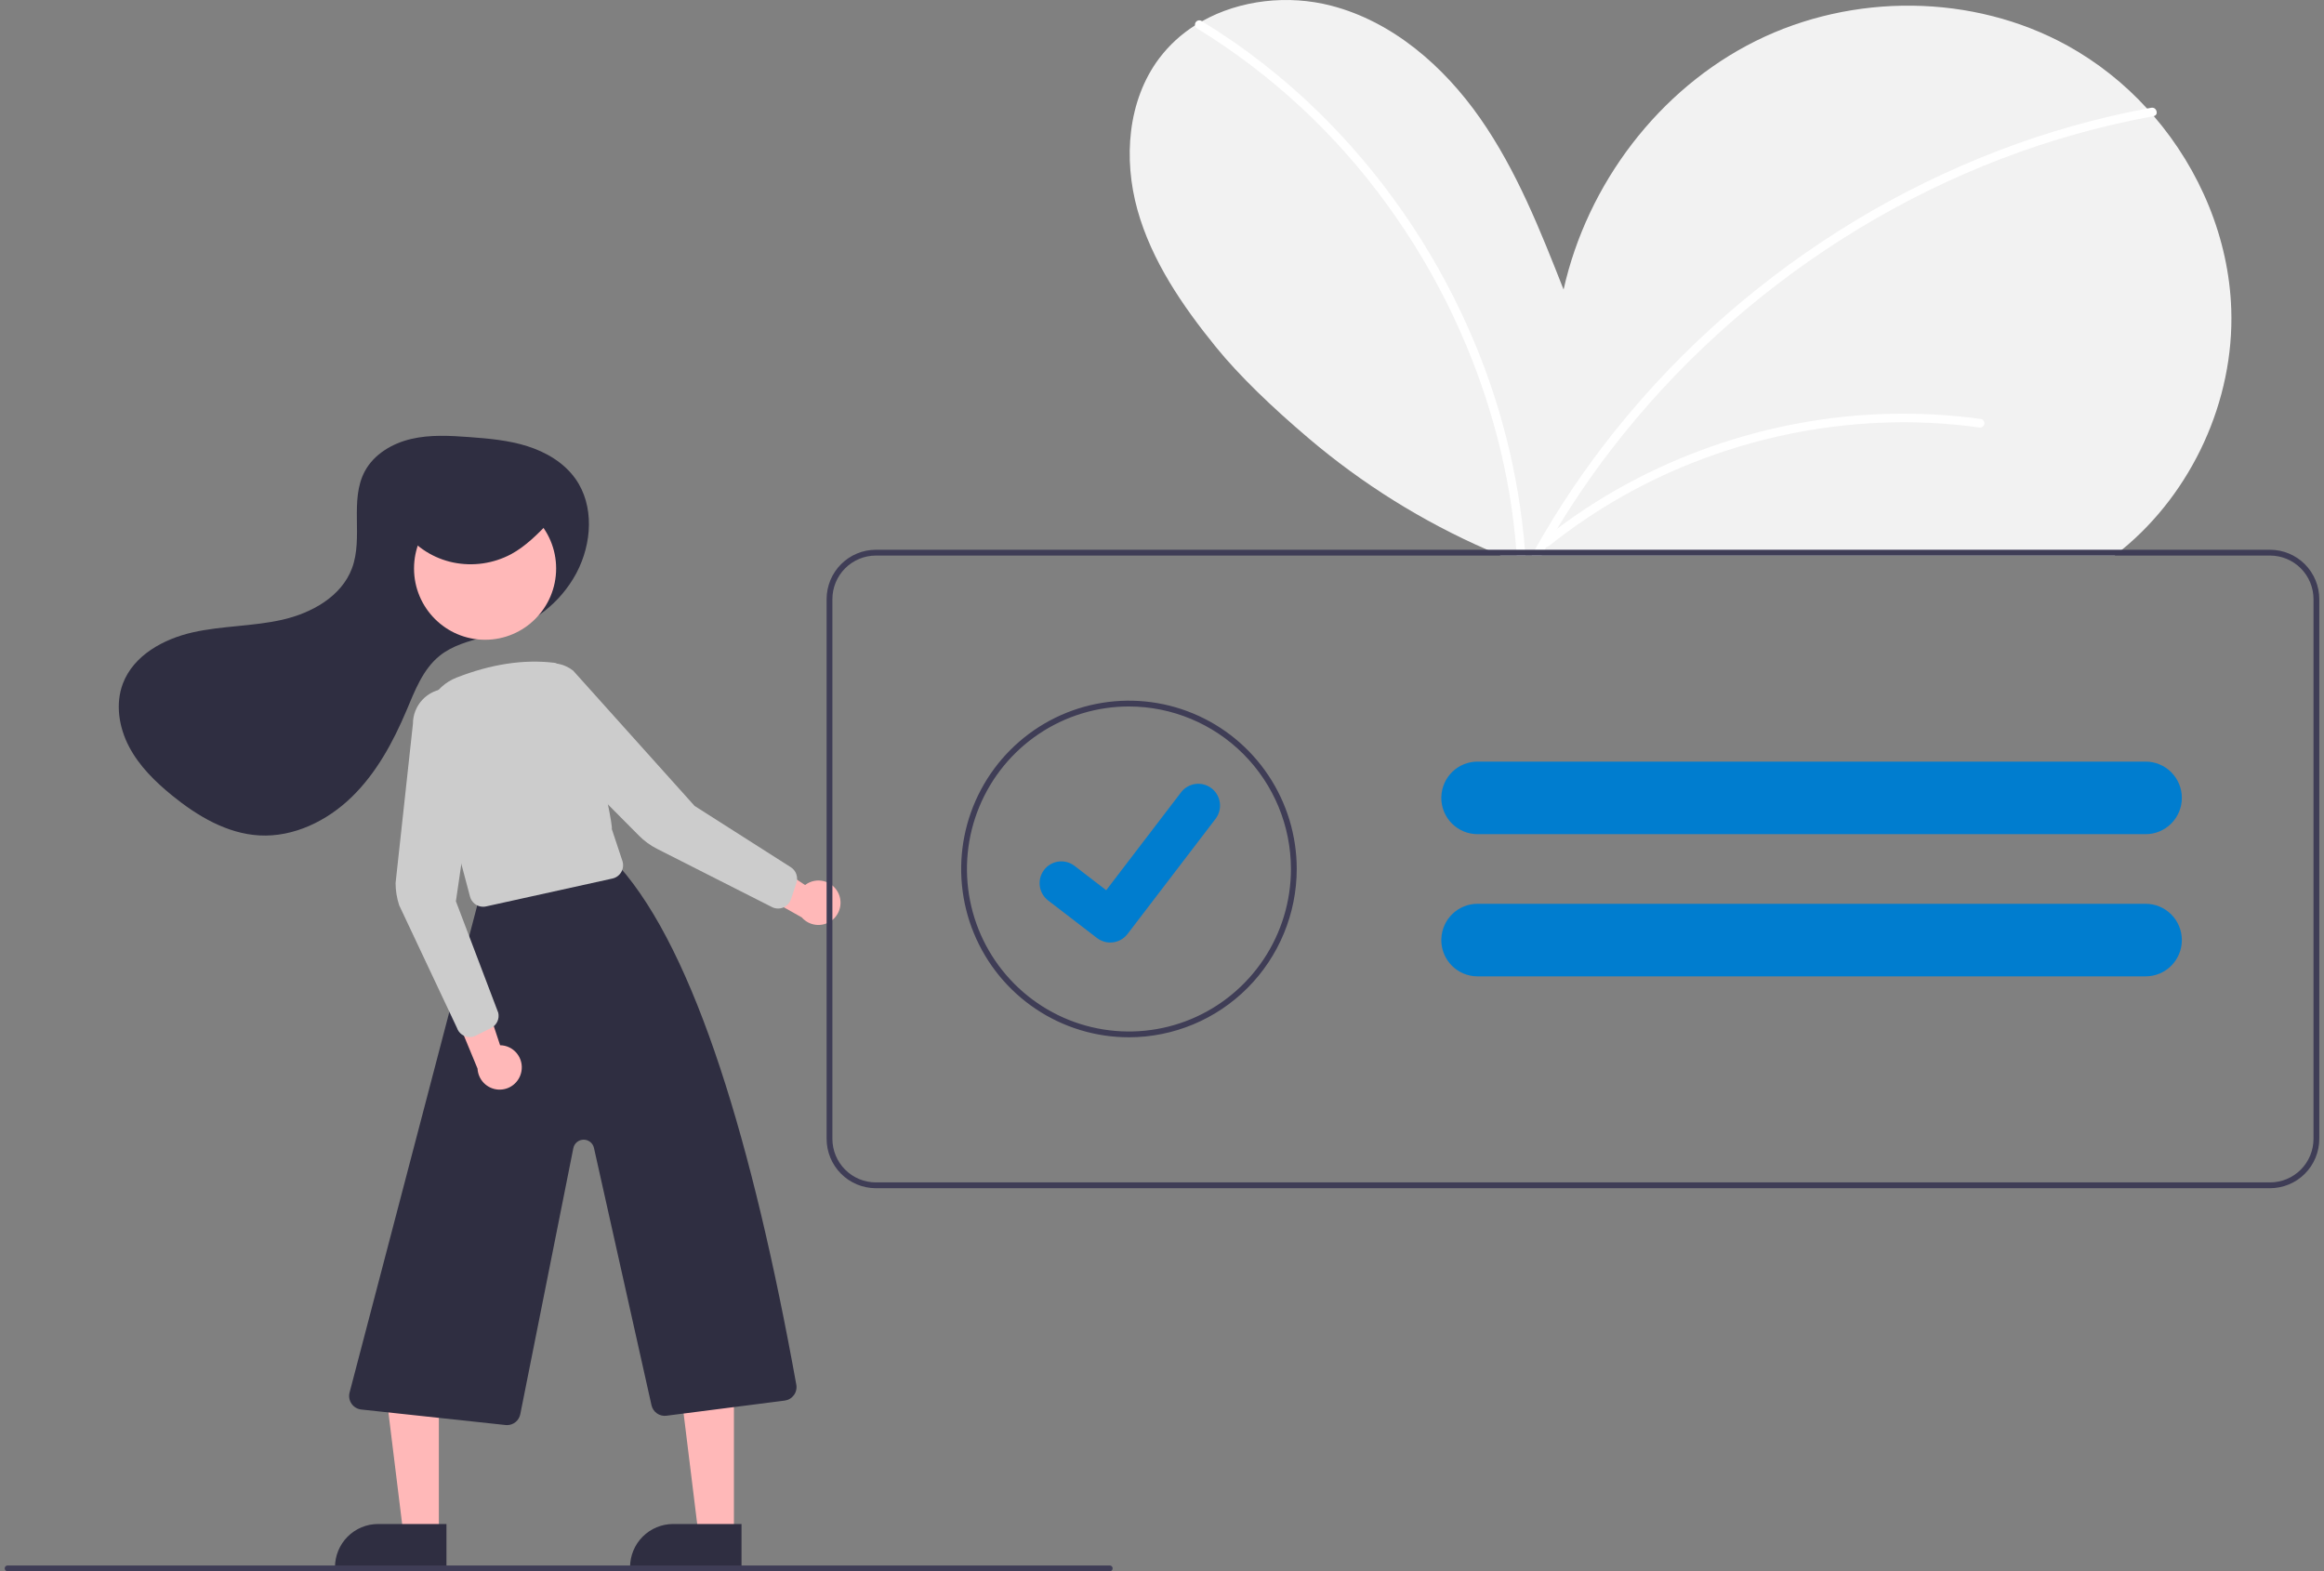 <svg width="247" height="167" viewBox="0 0 247 167" fill="none" xmlns="http://www.w3.org/2000/svg">
<rect x="0" y="0" width="247" height="167" fill="#808080" stroke="none"/>
<g clip-path="url(#clip0_7379_9526)">
<path d="M225.522 58.431C225.264 58.644 225.006 58.848 224.741 59.048H159.518C159.033 58.848 158.549 58.642 158.067 58.431C151.182 55.425 144.773 51.422 139.045 46.55C135.242 43.318 131.743 39.981 129.207 36.853C125.668 32.489 122.409 27.733 120.893 22.314C119.38 16.895 119.832 10.683 123.211 6.189C124.258 4.806 125.544 3.625 127.008 2.7C127.251 2.546 127.497 2.398 127.749 2.259C131.801 -0.023 136.914 -0.578 141.477 0.603C148.01 2.296 153.44 7.025 157.314 12.57C161.188 18.113 163.703 24.479 166.181 30.774C168.696 19.538 176.311 9.474 186.599 4.357C196.883 -0.76 209.661 -0.698 219.727 4.844C222.894 6.599 225.755 8.859 228.197 11.537C228.44 11.799 228.677 12.068 228.911 12.339C233.82 18.042 236.892 25.346 237.144 32.878C237.467 42.581 232.984 52.327 225.522 58.431Z" fill="#F2F2F2"/>
<path d="M162.126 59.048H161.203C161.191 58.842 161.176 58.638 161.157 58.431C160.835 54.397 160.16 50.399 159.14 46.483C156.801 37.542 152.805 29.124 147.362 21.666C141.934 14.185 135.091 7.848 127.224 3.018C127.166 2.985 127.117 2.939 127.079 2.884C127.042 2.829 127.018 2.766 127.008 2.7C126.993 2.614 127.003 2.526 127.036 2.445C127.069 2.364 127.125 2.294 127.196 2.244C127.267 2.193 127.351 2.164 127.438 2.16C127.525 2.156 127.612 2.176 127.688 2.219C127.709 2.232 127.729 2.245 127.749 2.259C132.207 4.985 136.344 8.205 140.084 11.858C146.774 18.405 152.169 26.163 155.983 34.722C159.348 42.218 161.409 50.237 162.077 58.431C162.095 58.638 162.11 58.845 162.126 59.048Z" fill="white"/>
<path d="M228.911 12.339C228.904 12.342 228.897 12.345 228.889 12.345C228.216 12.469 227.539 12.598 226.869 12.737C221.367 13.87 215.981 15.511 210.78 17.638C205.592 19.762 200.602 22.342 195.868 25.349C191.128 28.354 186.659 31.768 182.51 35.552C178.361 39.33 174.555 43.471 171.137 47.926C168.582 51.264 166.26 54.774 164.185 58.431C164.069 58.635 163.955 58.842 163.841 59.048H162.787C162.897 58.842 163.011 58.635 163.128 58.431C165.637 53.95 168.515 49.686 171.73 45.684C175.286 41.255 179.228 37.152 183.509 33.423C187.763 29.716 192.328 26.385 197.154 23.467C202 20.538 207.094 18.044 212.379 16.015C217.507 14.049 222.801 12.55 228.197 11.537C228.348 11.509 228.495 11.482 228.646 11.454C229.221 11.349 229.467 12.219 228.911 12.339Z" fill="white"/>
<path d="M61.277 60.882C62.917 57.776 63.188 53.73 61.149 50.872C59.935 49.17 58.039 48.054 56.05 47.424C54.061 46.794 51.963 46.608 49.883 46.455C47.824 46.304 45.728 46.183 43.717 46.65C41.705 47.117 39.757 48.258 38.777 50.081C37.122 53.161 38.63 57.111 37.414 60.39C36.298 63.4 33.123 65.159 30.001 65.869C26.879 66.579 23.621 66.504 20.498 67.207C17.375 67.91 14.194 69.653 13.059 72.656C12.238 74.826 12.646 77.327 13.727 79.38C14.809 81.433 16.504 83.094 18.303 84.556C20.986 86.736 24.126 88.603 27.573 88.792C31.206 88.991 34.759 87.256 37.373 84.718C39.988 82.18 41.768 78.9 43.191 75.541C44.093 73.41 44.945 71.116 46.754 69.677C48.082 68.619 49.772 68.156 51.411 67.718L53.267 67.221C54.948 66.78 56.522 65.998 57.891 64.924C59.26 63.85 60.396 62.506 61.228 60.975C61.244 60.944 61.261 60.913 61.277 60.882Z" fill="#2F2E41"/>
<path d="M46.642 163.058H42.873L41.08 148.473H46.643L46.642 163.058Z" fill="#FFB8B8"/>
<path d="M40.181 161.978H47.45V166.569H35.603C35.603 165.966 35.722 165.369 35.952 164.812C36.182 164.255 36.519 163.749 36.944 163.322C37.369 162.896 37.874 162.558 38.429 162.327C38.984 162.096 39.58 161.978 40.181 161.978Z" fill="#2F2E41"/>
<path d="M78.002 163.058H74.233L72.44 148.473H78.003L78.002 163.058Z" fill="#FFB8B8"/>
<path d="M71.541 161.978H78.81V166.569H66.964C66.964 165.966 67.082 165.369 67.312 164.812C67.542 164.255 67.879 163.749 68.304 163.322C68.73 162.896 69.234 162.558 69.789 162.327C70.345 162.096 70.94 161.978 71.541 161.978Z" fill="#2F2E41"/>
<path d="M53.888 151.466C53.835 151.466 53.783 151.463 53.73 151.457L38.395 149.809C38.192 149.787 37.995 149.722 37.819 149.618C37.642 149.514 37.489 149.373 37.371 149.205C37.253 149.037 37.172 148.846 37.133 148.644C37.094 148.443 37.099 148.235 37.146 148.035L50.724 96.227C50.788 95.964 50.923 95.723 51.116 95.533C51.309 95.343 51.55 95.21 51.814 95.15L64.41 91.628C64.662 91.572 64.925 91.585 65.171 91.666C65.417 91.746 65.637 91.891 65.808 92.085C73.907 101.249 80.01 121.562 84.633 147.167C84.668 147.36 84.663 147.558 84.619 147.749C84.575 147.941 84.493 148.121 84.377 148.28C84.261 148.438 84.115 148.571 83.946 148.671C83.778 148.771 83.59 148.835 83.396 148.86L70.831 150.469C70.475 150.516 70.114 150.427 69.82 150.22C69.526 150.013 69.319 149.702 69.242 149.351L63.128 122.008C63.072 121.757 62.931 121.532 62.73 121.372C62.528 121.212 62.278 121.126 62.021 121.129C61.764 121.132 61.516 121.224 61.318 121.388C61.12 121.553 60.984 121.781 60.934 122.034L55.298 150.302C55.234 150.63 55.059 150.926 54.801 151.138C54.544 151.35 54.221 151.466 53.888 151.466Z" fill="#2F2E41"/>
<path d="M51.555 67.996C55.726 67.996 59.107 64.604 59.107 60.42C59.107 56.237 55.726 52.845 51.555 52.845C47.385 52.845 44.004 56.237 44.004 60.42C44.004 64.604 47.385 67.996 51.555 67.996Z" fill="#FFB8B8"/>
<path d="M51.345 96.373C51.027 96.373 50.719 96.267 50.467 96.073C50.216 95.878 50.036 95.606 49.955 95.298L45.412 78.177C45.084 76.947 45.219 75.638 45.793 74.502C46.367 73.366 47.337 72.482 48.52 72.019C52.177 70.587 55.661 70.056 58.875 70.44C61.732 70.781 65.256 87.749 65.023 88.111L66.15 91.503C66.214 91.695 66.237 91.899 66.218 92.101C66.198 92.303 66.136 92.499 66.037 92.675C65.937 92.851 65.801 93.005 65.638 93.125C65.476 93.245 65.29 93.33 65.092 93.374L51.658 96.338C51.555 96.361 51.45 96.373 51.345 96.373Z" fill="#CCCCCC"/>
<path d="M55.416 113.882C55.481 113.545 55.471 113.198 55.387 112.865C55.304 112.532 55.149 112.222 54.933 111.956C54.717 111.69 54.445 111.474 54.137 111.325C53.829 111.175 53.493 111.095 53.151 111.091L50.533 103.173L47.858 106.577L50.754 113.574C50.784 114.151 51.024 114.697 51.428 115.108C51.833 115.519 52.374 115.767 52.949 115.805C53.523 115.843 54.092 115.668 54.547 115.314C55.001 114.959 55.311 114.45 55.416 113.882Z" fill="#FFB8B8"/>
<path d="M89.066 94.854C88.909 94.549 88.687 94.282 88.417 94.072C88.146 93.862 87.833 93.714 87.499 93.639C87.165 93.564 86.819 93.563 86.485 93.636C86.151 93.71 85.837 93.856 85.565 94.064L78.63 89.461L78.624 93.796L85.21 97.502C85.59 97.937 86.115 98.217 86.686 98.29C87.257 98.362 87.835 98.222 88.31 97.896C88.786 97.569 89.125 97.079 89.264 96.519C89.403 95.958 89.333 95.366 89.066 94.854Z" fill="#FFB8B8"/>
<path d="M49.928 110.224C49.625 110.224 49.33 110.128 49.084 109.95C48.838 109.772 48.654 109.52 48.559 109.231L42.423 96.21C42.172 95.447 42.044 94.649 42.044 93.845L43.888 76.921C43.888 75.973 44.249 75.061 44.896 74.371C45.544 73.681 46.429 73.265 47.372 73.208C48.315 73.151 49.244 73.457 49.969 74.063C50.695 74.67 51.163 75.531 51.276 76.472L48.454 95.789L52.958 107.646C53.029 107.961 52.993 108.291 52.855 108.584C52.717 108.876 52.485 109.113 52.196 109.257L50.573 110.071C50.373 110.172 50.152 110.224 49.928 110.224Z" fill="#CCCCCC"/>
<path d="M82.698 96.563C82.472 96.564 82.249 96.51 82.048 96.408L69.846 90.225C69.13 89.863 68.478 89.388 67.912 88.818L56.002 76.832C55.336 76.161 54.949 75.26 54.922 74.312C54.895 73.365 55.23 72.444 55.857 71.735C56.484 71.027 57.358 70.586 58.298 70.501C59.239 70.417 60.177 70.696 60.919 71.282L73.821 85.656L84.047 92.17C84.32 92.343 84.527 92.602 84.634 92.907C84.742 93.212 84.745 93.544 84.642 93.851L84.065 95.577C83.969 95.864 83.785 96.114 83.54 96.291C83.295 96.468 83 96.563 82.698 96.563Z" fill="#CCCCCC"/>
<path d="M42.966 56.504C44.249 58.187 46.093 59.351 48.16 59.783C50.257 60.217 52.438 59.904 54.328 58.896C55.849 58.072 57.066 56.835 58.258 55.617C58.755 55.108 59.285 54.522 59.26 53.828C59.221 52.754 57.934 52.166 56.829 51.932C53.201 51.173 49.427 51.599 46.058 53.147C44.557 53.846 42.994 55.111 43.219 56.684" fill="#2F2E41"/>
<path d="M241.273 58.431H93.081C91.695 58.433 90.367 58.986 89.387 59.969C88.407 60.952 87.856 62.285 87.854 63.675V121.043C87.856 122.433 88.407 123.766 89.387 124.749C90.367 125.732 91.695 126.285 93.081 126.287H241.273C242.659 126.285 243.987 125.732 244.967 124.749C245.947 123.766 246.498 122.433 246.5 121.043V63.675C246.498 62.285 245.947 60.952 244.967 59.969C243.987 58.986 242.659 58.433 241.273 58.431ZM245.885 121.043C245.884 122.27 245.397 123.446 244.533 124.313C243.668 125.18 242.496 125.668 241.273 125.67H93.081C91.858 125.668 90.686 125.18 89.822 124.313C88.957 123.446 88.471 122.27 88.469 121.043V63.675C88.471 62.448 88.957 61.272 89.822 60.405C90.686 59.538 91.858 59.05 93.081 59.048H241.273C242.496 59.05 243.668 59.538 244.533 60.405C245.397 61.272 245.884 62.448 245.885 63.675V121.043Z" fill="#3F3D56"/>
<path d="M119.987 110.248C116.46 110.248 113.013 109.199 110.08 107.233C107.148 105.268 104.862 102.474 103.512 99.205C102.163 95.936 101.81 92.339 102.498 88.869C103.186 85.399 104.884 82.211 107.378 79.71C109.872 77.208 113.049 75.504 116.508 74.814C119.968 74.123 123.553 74.478 126.811 75.832C130.07 77.186 132.855 79.478 134.814 82.42C136.774 85.362 137.82 88.821 137.82 92.359C137.814 97.102 135.934 101.649 132.591 105.003C129.248 108.356 124.715 110.243 119.987 110.248ZM119.987 75.087C116.582 75.087 113.253 76.1 110.422 77.998C107.59 79.896 105.384 82.593 104.081 85.749C102.777 88.905 102.436 92.378 103.101 95.729C103.765 99.079 105.405 102.157 107.813 104.572C110.221 106.988 113.289 108.633 116.628 109.299C119.968 109.966 123.43 109.624 126.576 108.317C129.722 107.009 132.411 104.795 134.303 101.955C136.195 99.115 137.205 95.775 137.205 92.359C137.2 87.78 135.384 83.389 132.156 80.151C128.928 76.913 124.552 75.092 119.987 75.087Z" fill="#3F3D56"/>
<path d="M228.049 80.947H157.027C156.034 80.948 155.08 81.334 154.365 82.024C153.65 82.715 153.229 83.656 153.19 84.651C153.185 84.701 153.183 84.752 153.184 84.802C153.185 85.825 153.591 86.804 154.311 87.527C155.031 88.25 156.008 88.656 157.027 88.658H228.049C229.068 88.658 230.045 88.252 230.766 87.529C231.487 86.806 231.892 85.825 231.892 84.802C231.892 83.78 231.487 82.799 230.766 82.076C230.045 81.353 229.068 80.947 228.049 80.947Z" fill="#007DCF"/>
<path d="M228.049 96.06H157.027C156.034 96.061 155.08 96.447 154.365 97.137C153.65 97.828 153.229 98.769 153.19 99.764C153.185 99.815 153.183 99.865 153.184 99.916C153.185 100.938 153.591 101.918 154.311 102.64C155.031 103.363 156.008 103.77 157.027 103.771H228.049C229.068 103.771 230.045 103.365 230.766 102.642C231.487 101.919 231.892 100.938 231.892 99.916C231.892 98.893 231.487 97.912 230.766 97.189C230.045 96.466 229.068 96.06 228.049 96.06Z" fill="#007DCF"/>
<path d="M117.998 100.175C117.5 100.176 117.016 100.015 116.618 99.715L116.593 99.697L111.396 95.705C111.155 95.52 110.953 95.289 110.801 95.026C110.65 94.763 110.551 94.472 110.511 94.17C110.471 93.869 110.491 93.562 110.569 93.268C110.648 92.975 110.783 92.699 110.967 92.457C111.152 92.216 111.382 92.013 111.644 91.861C111.907 91.709 112.197 91.61 112.497 91.57C112.798 91.53 113.103 91.55 113.396 91.628C113.689 91.707 113.964 91.843 114.205 92.028L117.571 94.617L125.526 84.209C125.711 83.968 125.941 83.765 126.203 83.613C126.466 83.461 126.756 83.362 127.056 83.322C127.357 83.282 127.662 83.302 127.955 83.381C128.248 83.46 128.523 83.596 128.763 83.781L128.714 83.848L128.765 83.781C129.25 84.156 129.568 84.708 129.648 85.317C129.728 85.926 129.564 86.541 129.192 87.029L119.835 99.271C119.618 99.553 119.34 99.782 119.021 99.939C118.703 100.095 118.353 100.176 117.998 100.175Z" fill="#007DCF"/>
<path d="M117.947 167H0.807C0.726 167 0.648 166.968 0.59 166.91C0.532 166.852 0.5 166.773 0.5 166.692C0.5 166.61 0.532 166.531 0.59 166.473C0.648 166.416 0.726 166.383 0.807 166.383H117.947C118.029 166.383 118.107 166.416 118.164 166.473C118.222 166.531 118.255 166.61 118.255 166.692C118.255 166.773 118.222 166.852 118.164 166.91C118.107 166.968 118.029 167 117.947 167Z" fill="#3F3D56"/>
<path d="M210.569 44.536C204.147 43.65 197.624 43.797 191.248 44.973C184.89 46.139 178.752 48.292 173.055 51.354C169.853 53.08 166.814 55.094 163.976 57.371C163.512 57.743 164.169 58.394 164.628 58.026C169.609 54.051 175.192 50.903 181.165 48.7C187.091 46.501 193.32 45.234 199.632 44.942C203.203 44.777 206.782 44.94 210.324 45.428C210.442 45.457 210.566 45.439 210.671 45.379C210.777 45.319 210.855 45.221 210.892 45.105C210.923 44.987 210.907 44.861 210.847 44.754C210.787 44.648 210.687 44.569 210.569 44.536Z" fill="white"/>
</g>
<defs>
<clipPath id="clip0_7379_9526">
<rect width="246" height="167" fill="white" transform="translate(0.5)"/>
</clipPath>
</defs>
</svg>
